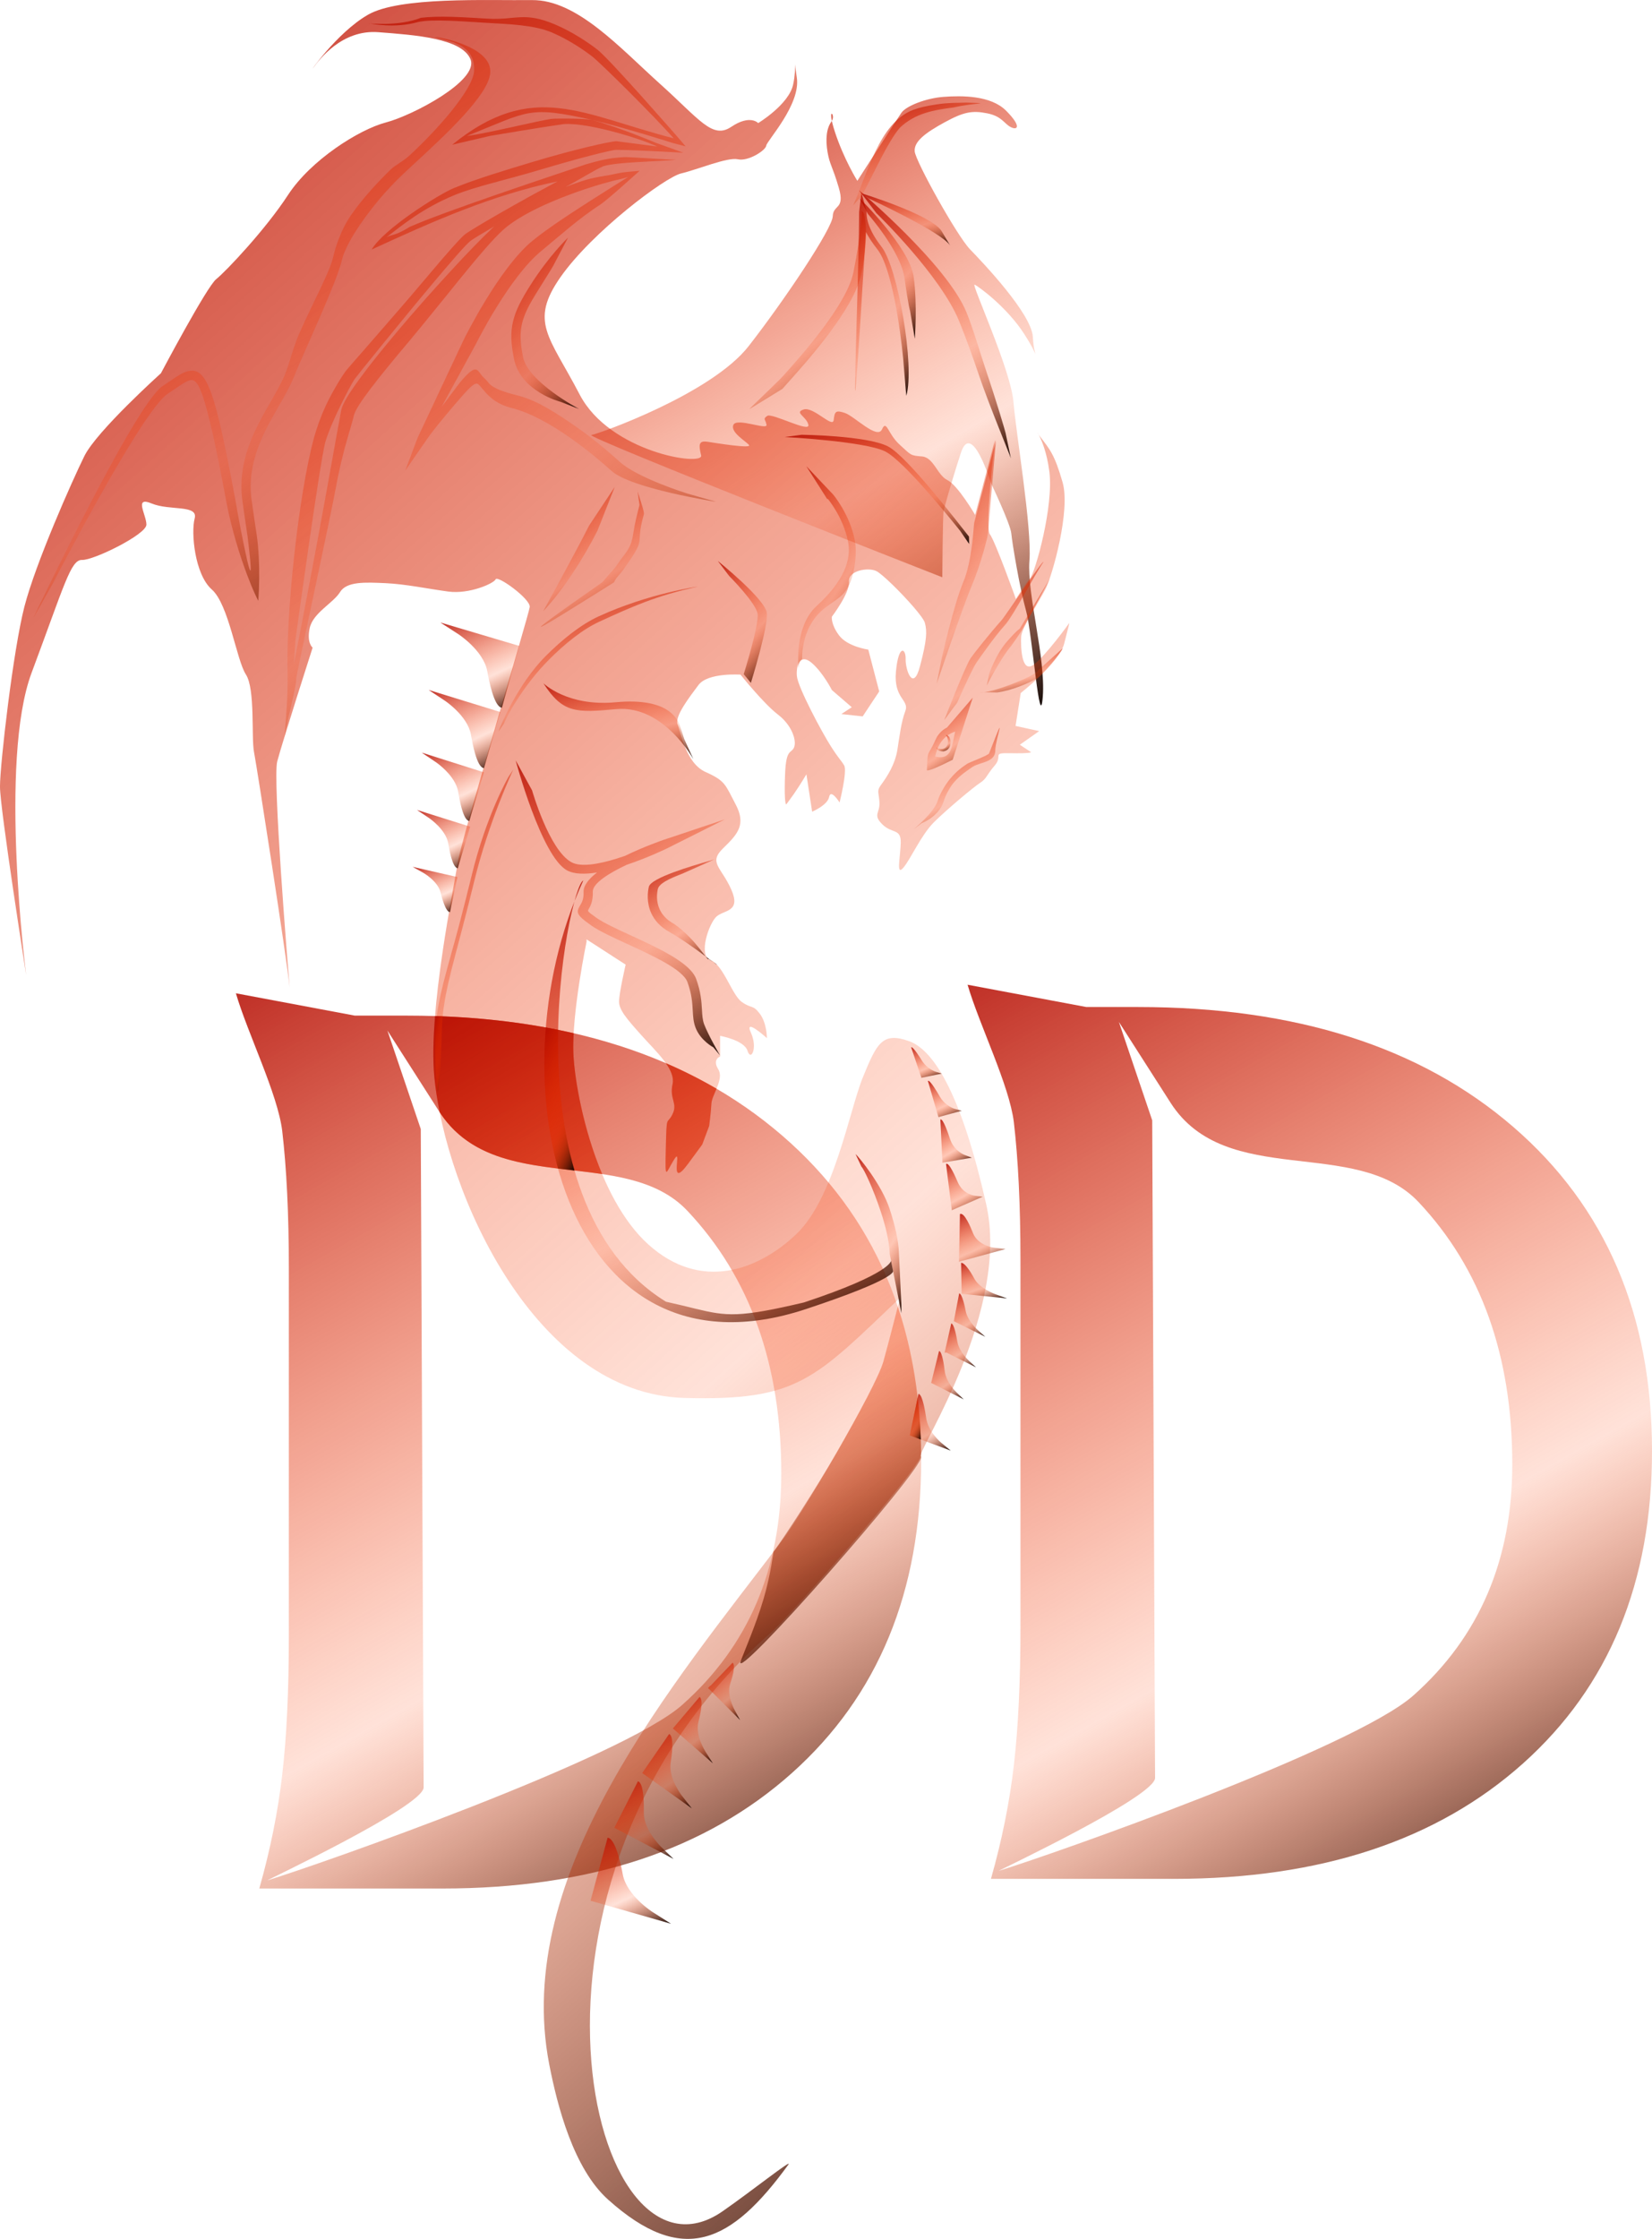 <svg width="296" height="401" viewBox="0 0 296 401" fill="none" xmlns="http://www.w3.org/2000/svg">
<g clip-path="url(#clip0_68_415)">
<path d="M51.754 292.943V227.205C51.754 217.43 51.347 209.22 50.566 202.543C49.75 195.902 44.341 185.024 42.268 177.906L63.573 181.904H72.845C101.135 181.904 123.55 189.056 140.158 203.396C156.765 217.735 165.051 237.116 165.051 261.505C165.051 285.074 157.341 303.741 141.922 317.535C126.505 331.33 105.618 338.246 79.299 338.246H63.677H46.459C48.428 331.332 49.787 324.554 50.568 317.877C51.349 311.235 51.756 302.923 51.756 292.943H51.754ZM75.905 320.133C75.919 323.53 47.272 336.987 47.903 336.794C57.212 333.938 111.524 314.885 122.26 305.34C134.069 294.841 139.987 281.055 139.987 263.92C139.987 244.437 134.383 228.767 123.177 216.881C111.97 204.995 88.643 214.633 78.686 199.067L69.415 184.575L75.392 202.218L75.905 320.131V320.133Z" fill="url(#paint0_linear_68_415)"/>
<path d="M182.843 291.273V225.614C182.843 215.85 182.435 207.652 181.657 200.983C180.843 194.349 175.438 183.484 173.369 176.374L194.648 180.366H203.907C232.163 180.366 254.549 187.51 271.137 201.833C287.724 216.157 296 235.513 296 259.872C296 283.414 288.3 302.057 272.901 315.835C257.503 329.613 236.642 336.519 210.353 336.519H194.751H177.553C179.521 329.613 180.878 322.843 181.659 316.176C182.439 309.543 182.845 301.241 182.845 291.273H182.843ZM206.964 318.43C206.978 321.822 178.365 335.264 178.995 335.071C188.295 332.219 242.54 313.188 253.261 303.655C265.056 293.169 270.966 279.399 270.966 262.286C270.966 242.826 265.368 227.177 254.176 215.304C242.984 203.432 219.685 213.059 209.74 197.513L200.481 183.039L206.45 200.662L206.962 318.43H206.964Z" fill="url(#paint1_linear_68_415)"/>
<path fill-rule="evenodd" clip-rule="evenodd" d="M168.838 103.397C168.838 103.397 168.917 92.243 169.071 91.547C169.225 90.851 170.229 87.098 172.162 81.129C174.093 75.161 177.571 86.555 177.571 86.555C177.571 86.555 181.048 93.84 181.202 95.546C181.356 97.251 182.671 105.156 183.831 109.341C184.989 113.525 186.303 131.738 186.845 124.765C187.384 117.789 183.985 106.395 184.449 100.429C184.914 94.462 182.052 77.724 181.588 71.987C181.125 66.251 173.939 50.674 174.632 50.985C175.328 51.294 180.427 55.015 183.518 59.82C186.61 64.625 185.295 64.548 185.064 60.361C184.833 56.177 176.101 47.031 173.783 44.63C171.464 42.228 164.047 28.897 163.893 27.117C163.739 25.335 165.826 23.785 169.223 21.924C172.622 20.064 174.17 19.753 176.874 20.296C179.58 20.839 179.888 22.157 181.123 22.776C182.358 23.396 183.056 22.621 180.273 19.83C177.49 17.039 172.239 17.116 169.069 17.35C165.901 17.582 162.347 18.978 161.497 20.217C160.647 21.456 153.615 32.386 153.615 32.386C153.615 32.386 151.222 28.588 149.597 23.628C147.975 18.669 149.906 20.528 148.979 21.769C148.052 23.008 147.898 25.024 148.283 27.272C148.67 29.52 149.133 29.674 150.293 33.627C151.451 37.579 149.287 36.572 149.21 38.741C149.133 40.909 140.79 53.459 134.144 61.991C127.495 70.522 107.38 77.671 105.954 77.917C104.531 78.163 168.838 103.397 168.838 103.397Z" fill="url(#paint2_linear_68_415)"/>
<path fill-rule="evenodd" clip-rule="evenodd" d="M149.066 110.433C149.066 110.433 152.281 106.222 152.11 104.202C151.94 102.182 155.497 101.588 156.98 102.262C157.491 102.493 158.641 103.486 159.944 104.754C162.414 107.154 165.438 110.537 165.716 111.556C166.14 113.112 166.059 114.697 164.836 119.345C163.611 123.994 162.219 119.966 162.27 118.041C162.321 116.117 161.012 115.314 160.536 120.232C160.059 125.153 162.978 125.322 162.217 127.344C161.457 129.366 161.205 131.722 160.783 134.332C160.361 136.942 158.923 139.131 157.992 140.396C157.061 141.66 157.4 141.576 157.572 143.596C157.743 145.616 156.305 145.87 158.084 147.636C159.864 149.402 161.473 148.306 161.39 151.001C161.307 153.694 160.548 156.894 161.818 155.462C163.087 154.03 165.035 149.567 167.318 147.29C169.604 145.016 174.432 140.97 175.616 140.211C176.803 139.452 176.715 138.864 178.241 137.095C179.764 135.325 177.561 134.822 181.036 134.904C184.51 134.985 184.764 134.733 184.764 134.733L182.729 133.388L186.202 130.945L181.963 130.021L182.89 124.128C182.89 124.128 189.78 118.725 190.676 115.281C191.575 111.839 191.605 111.574 191.605 111.574C191.605 111.574 187.374 117.474 185.173 119.075C182.971 120.676 182.882 115.625 182.967 114.026C183.05 112.427 186.18 107.793 187.364 105.435C188.549 103.077 191.842 91.468 190.396 86.406C188.952 81.345 188.062 80.442 186.429 78.29C186.293 78.111 186.186 77.962 186.104 77.844C185.766 77.356 185.839 77.358 186.104 77.844C186.557 78.67 187.563 80.897 188.023 84.472C188.818 90.654 185.498 102.489 184.567 103.584C183.636 104.678 182.028 107.29 182.028 107.29C182.028 107.29 178.289 96.854 177.356 95.677C176.423 94.501 178.273 78.786 178.273 78.786L174.728 92.228C174.728 92.228 171.635 86.925 169.769 86.001C167.903 85.078 167.308 81.919 165.189 81.752C163.069 81.585 163.282 81.542 161.16 79.608C159.041 77.673 158.869 75.063 158.023 76.916C157.177 78.77 153.104 74.563 151.408 73.975C149.713 73.387 149.544 73.723 149.376 75.24C149.208 76.756 145.78 72.793 144.001 73.342C142.222 73.891 144.502 74.569 144.843 76.084C145.184 77.6 138.314 73.902 137.468 74.492C136.622 75.082 137.172 75.082 137.342 76.091C137.513 77.102 132.002 74.748 131.409 76.097C130.817 77.445 133.699 79.042 134.209 79.716C134.72 80.389 128.444 79.384 126.836 79.134C125.227 78.884 125.122 79.534 125.631 81.555C126.142 83.575 109.293 81.087 103.857 70.653C98.423 60.217 94.776 57.694 100.448 49.606C106.119 41.518 119.163 31.739 122.043 31.064C124.923 30.388 130.347 28.108 132.211 28.529C134.077 28.948 137.21 26.924 137.294 26.084C137.377 25.241 143.524 18.703 142.768 13.882C142.579 12.686 142.492 11.939 142.456 11.547C142.409 11.06 142.441 11.12 142.456 11.547C142.476 12.161 142.458 13.538 142.115 15.133C141.342 18.73 135.849 22.044 135.849 22.044C135.849 22.044 134.407 20.445 131.02 22.721C127.631 24.997 125.343 21.376 118.217 14.983C111.092 8.591 103.37 -0.075 95.318 0.016C87.266 0.108 71.583 -0.635 65.908 2.653C60.23 5.942 55.133 13.5 56.168 12.092C57.204 10.686 61.247 5.267 67.774 5.765C74.303 6.264 82.779 6.848 84.306 10.633C85.836 14.421 73.976 20.664 69.145 21.932C64.316 23.199 55.673 28.68 51.61 34.915C47.548 41.15 40.432 48.65 38.739 49.999C37.045 51.347 28.837 66.849 28.837 66.849C28.837 66.849 17.316 77.218 15.117 81.683C12.916 86.148 6.404 100.805 4.377 108.639C2.351 116.471 -0.006 136.936 -0.002 140.895C0.002 144.853 4.692 174.66 4.692 174.66C4.692 174.66 -0.259 136.348 5.659 120.509C11.58 104.672 12.677 100.209 14.711 100.29C16.746 100.374 26.236 95.731 26.234 93.964C26.232 92.196 23.94 88.829 27.163 90.174C30.386 91.519 35.554 90.335 34.879 92.861C34.203 95.388 34.889 102.882 37.944 105.573C40.998 108.265 42.363 118.2 44.061 120.81C45.759 123.418 45.004 132.094 45.515 134.704C46.018 137.278 51.41 171.863 51.896 176.853C51.902 176.928 51.908 176.995 51.914 177.056C51.953 177.524 51.943 177.416 51.896 176.853C51.523 172.408 48.848 139.523 49.673 136.383C50.602 132.845 56.012 115.997 56.012 115.997C56.012 115.997 54.91 115.155 55.501 112.459C56.091 109.766 59.736 107.992 60.92 106.055C62.105 104.117 65.411 104.284 69.058 104.448C72.703 104.613 76.605 105.453 80.335 105.954C84.065 106.456 88.471 104.513 88.809 103.757C89.148 102.998 95.085 107.288 94.916 108.72C94.748 110.153 82.576 150.588 81.988 154.63C81.398 158.672 76.66 181.092 77.83 192.997C79.85 213.563 95.839 249.682 122.688 250.384C142.969 250.915 145.851 247.109 161.27 232.443C161.27 232.443 159.635 238.951 158.286 243.837C157.607 246.295 153.895 253.24 149.96 260.079C146.074 266.837 141.971 273.491 140.362 275.615C120.434 301.914 91.732 335.539 98.421 369.8C99.868 377.209 102.762 388.412 108.956 393.964C122.343 405.964 131.014 401.785 141.253 387.702C142.131 386.496 134.817 392.338 129.481 396.049C105.62 412.64 87.349 336.81 138.109 292.449C141.581 289.414 164.789 262.943 164.872 260.923C164.955 258.901 180.961 234.547 176.703 215.683C172.446 196.819 167.606 188.147 162.856 186.467C158.106 184.786 157.11 186.849 154.637 192.875C152.165 198.9 149.488 214.609 142.624 221.1C135.762 227.592 125.507 231.31 116.171 222.895C106.837 214.481 103.088 196.121 102.744 188.877C102.397 181.633 105.098 168.661 105.098 168.661V168.248L112.102 172.772C112.102 172.772 110.92 177.87 110.922 179.387C110.924 180.903 112.291 182.469 114.921 185.415C117.552 188.361 121.09 191.497 120.497 194.193C119.907 196.89 121.491 197.58 120.475 199.602C119.461 201.626 119.447 199.285 119.294 205.585C119.142 211.883 119.262 210.062 120.822 207.605C122.382 205.145 119.585 213.472 123.28 208.445L125.822 204.989L127.063 201.661C127.063 201.661 127.379 199.26 127.462 197.659C127.546 196.058 129.795 193.277 128.692 191.51C127.588 189.742 129.028 189.235 129.028 189.235L129.024 185.529C129.024 185.529 133.349 186.282 133.945 188.22C134.541 190.157 135.811 187.712 134.535 184.935C133.259 182.158 137.417 185.944 137.417 185.944C137.417 185.944 137.415 183.248 136.141 181.564C134.868 179.88 134.699 180.724 132.916 179.461C131.134 178.199 129.604 172.808 127.312 171.968C125.022 171.128 127.053 165.314 128.408 164.134C129.762 162.954 132.815 163.371 131.03 159.331C129.247 155.291 126.87 154.534 129.582 151.92C132.294 149.306 133.687 147.616 131.803 144.056C129.921 140.496 129.994 139.873 126.432 138.276C122.87 136.68 122.016 131.205 121.422 129.773C120.828 128.341 123.454 124.97 125.146 122.694C126.84 120.42 132.689 120.835 132.689 120.835C132.689 120.835 136.766 125.969 139.395 127.989C142.026 130.007 142.77 132.806 142.263 133.903C141.756 134.999 140.873 134.057 140.677 138.433C140.506 142.245 140.667 144.369 140.916 144.027C141.66 143.01 142.46 142.062 144.492 138.683L145.516 145.378C145.516 145.378 148.273 144.239 148.567 142.723C148.861 141.206 150.433 143.732 150.433 143.732C150.433 143.732 151.849 138.108 151.254 137.097C150.66 136.086 150.469 136.149 148.897 133.707C147.325 131.266 142.952 123.101 142.78 121.079C142.61 119.057 143.425 116.98 145.461 118.745C147.498 120.513 149.056 123.599 149.056 123.599L152.619 126.669L150.755 127.894L154.571 128.311L157.534 123.843L155.577 116.349C155.577 116.349 151.889 115.846 150.36 113.826C148.833 111.806 149.05 110.437 149.05 110.437L149.066 110.433Z" fill="url(#paint3_linear_68_415)"/>
<path d="M95.336 141.558C95.344 141.588 98.383 152.242 102.389 154.433C104.074 155.354 107.299 154.772 110.443 153.8C110.962 153.639 111.479 153.468 111.986 153.291C115.455 151.603 118.836 150.447 118.856 150.441L129.88 146.757L119.485 151.969C119.467 151.977 116.138 153.611 112.238 154.911C109.116 156.396 106.165 158.206 106.216 159.724C106.275 161.467 105.774 162.324 105.431 162.909C105.279 163.168 105.234 163.249 106.948 164.441C108.238 165.338 110.546 166.4 113.051 167.552C117.99 169.822 123.674 172.436 124.73 175.325C125.596 177.697 125.694 179.422 125.775 180.876C125.828 181.843 125.876 182.679 126.164 183.45C126.862 185.321 128.996 189.017 129.006 189.024L127.815 187.587C127.803 187.577 125.483 186.355 124.615 184.029C124.237 183.02 124.183 182.068 124.122 180.97C124.047 179.631 123.957 178.047 123.173 175.898C122.351 173.65 117.007 171.195 112.362 169.059C109.784 167.873 107.411 166.783 106.007 165.804C103.028 163.731 103.257 163.341 104.003 162.069C104.249 161.65 104.606 161.042 104.563 159.773C104.522 158.607 105.504 157.405 106.968 156.268C104.833 156.611 102.888 156.595 101.594 155.887C96.975 153.361 92.407 136.224 92.397 136.191L95.332 141.556L95.336 141.558Z" fill="url(#paint4_linear_68_415)"/>
<path d="M122.327 156.455C121.493 156.813 118.183 157.907 117.877 159.207C117.702 159.941 117.526 161.424 118.201 162.883C118.631 163.815 119.42 164.751 120.796 165.495C124.743 168.239 126.854 172.338 126.951 171.757L128.41 172.723C128.714 173.118 123.919 169.199 120.011 166.96C118.274 166.018 117.262 164.801 116.698 163.579C115.818 161.673 116.039 159.767 116.262 158.825C116.64 157.228 124.025 155.084 126.962 154.229L127.984 153.924L122.327 156.453V156.455Z" fill="url(#paint5_linear_68_415)"/>
<path d="M89.314 131.042C89.578 130.162 92.752 122.543 97.756 117.527C100.65 114.624 103.987 111.896 107.348 110.36C116.319 106.259 125.116 105.044 125.122 105.044C117.449 106.727 113.21 108.686 107.476 111.306C104.328 112.744 101.151 115.352 98.371 118.141C93.551 122.974 90.545 128.797 90.312 129.576L89.314 131.042Z" fill="url(#paint6_linear_68_415)"/>
<path d="M128.627 100.479C128.643 100.496 137.101 107.274 137.397 109.794C137.679 112.211 134.551 122.291 134.541 122.313L133.257 120.749C133.265 120.729 135.989 112.026 135.752 109.984C135.525 108.047 130.641 103.148 130.627 103.136L128.627 100.481V100.479Z" fill="url(#paint7_linear_68_415)"/>
<path d="M128.369 89.885C128.343 89.879 113.141 87.531 109.593 84.356C107.91 82.85 105.084 80.438 101.837 78.19C98.626 75.968 95.006 73.912 91.706 73.084C88.659 72.321 87.331 70.716 86.39 69.579C86.142 69.28 85.923 69.015 85.73 68.848C85.28 68.456 84.663 68.777 82.518 71.257C77.321 77.262 76.301 78.934 76.198 79.115L72.62 84.268L74.806 78.46L83.067 60.89C83.084 60.856 89.335 48.101 95.413 43.125C98.377 40.698 102.896 37.809 106.691 35.384C109.263 33.739 111.488 32.367 112.559 31.694C112.192 31.812 111.695 31.959 111.076 32.097C109.34 32.487 107.003 33.142 104.478 33.997C99.292 35.751 93.324 38.334 90.189 41.135C86.603 44.337 79.41 53.87 72.906 61.598C67.916 67.526 63.74 72.732 63.397 74.453C63.081 76.04 61.377 80.669 60.192 87.273C59.363 91.901 53.085 120.995 53.083 121.449C53.146 123.127 50.955 130.863 50.955 132.527L51.371 126.665C51.371 126.652 51.533 124.313 51.546 121.441C51.128 110.124 53.537 88.312 56.284 78.322C56.689 76.851 57.442 74.66 58.379 72.652C59.752 69.711 61.498 67.06 61.951 66.454C62.427 65.817 70.605 56.618 76.573 49.523C79.836 45.639 82.601 42.482 83.428 41.882C84.734 40.936 92.777 36.247 99.89 32.496C88.246 34.88 77.347 39.74 66.596 44.695C68.66 41.099 78.502 34.841 81.382 33.661C85.181 32.105 90.434 30.504 95.821 28.889C102.845 26.785 109.38 25.294 110.465 25.294L117.761 26.244C114.262 24.599 104.295 21.669 100.557 22.29C96.415 22.882 87.87 24.332 87.84 24.336L81.015 25.927C95.527 14.171 104.372 20.603 120.716 24.776C117.392 20.996 107.756 11.4 106.109 10.117C104.807 9.101 101.955 7.11 98.829 5.794C95.61 4.441 90.921 4.315 87.331 4.101C82.822 3.835 77.534 3.381 74.95 3.936C70.684 5.171 66.332 4.199 66.21 4.195L66.007 4.219C66.202 4.142 71.305 4.787 75.431 3.186C78.721 2.799 82.662 3.064 87.329 3.34C92.466 3.641 93.844 2.022 99.424 4.368C102.701 5.747 105.687 7.834 107.05 8.896C109.277 10.633 121.209 24.306 121.242 24.344L122.852 26.216L120.469 25.593C120.437 25.585 112.392 22.983 106.052 21.466C111.086 22.849 117.498 25.575 117.522 25.583L122.445 27.353L117.224 27.078C117.21 27.078 112.301 26.838 110.463 26.838C109.496 26.838 103.158 28.49 96.257 30.557C90.884 32.168 85.207 33.401 81.491 34.922C75.674 37.305 72.007 40.391 69.228 42.513C70.311 41.896 70.644 42.356 73.451 40.617C79.859 37.817 96.099 32.437 105.017 29.422C107.543 28.706 109.078 28.297 111.776 28.15C112.478 28.079 117.315 28.468 121.167 28.622C117.299 28.974 110.703 28.997 108.103 29.768C106.316 30.559 104.018 32.075 101.551 33.36L101.298 33.495C102.206 33.153 103.109 32.831 103.989 32.532C106.565 31.662 108.216 31.59 110.001 31.192C112.074 30.728 113.196 30.742 114.605 30.598C113.67 31.422 108.741 35.895 107.512 36.68C103.756 39.081 99.902 42.563 97 44.941C91.264 49.639 85.485 61.183 85.3 61.557L79.145 72.838C79.785 72.075 81.881 69.115 82.716 68.148C85.702 64.698 85.469 66.586 86.728 67.685C87.012 67.931 87.27 68.242 87.562 68.596C88.367 69.57 90.245 70.207 92.809 70.85C96.308 71.727 99.864 74.107 103.206 76.42C106.514 78.709 109.358 81.209 111.074 82.745C114.325 85.656 123.13 88.392 123.157 88.398L128.363 89.889L128.369 89.885ZM70.877 59.735C77.057 52.391 84.641 44.189 88.521 40.568C86.386 41.813 84.83 42.761 84.327 43.125C83.621 43.635 80.948 46.705 77.749 50.511C71.782 57.611 64.078 67.176 63.61 67.803C63.198 68.354 61.73 71.068 60.397 73.924C59.492 75.861 58.657 77.848 58.275 79.237C57.338 82.645 53.14 113.12 52.935 114.628L52.661 118.914C53.846 112.996 56.754 97.774 58.689 86.996C59.902 80.23 60.888 74.736 61.154 73.403C61.553 71.401 65.748 65.835 70.881 59.737L70.877 59.735ZM98.703 21.307C99.582 21.181 104.592 21.212 106.056 21.464C94.553 18.917 94.831 19.899 83.659 24.352C86.992 23.958 96.347 21.645 98.703 21.307Z" fill="url(#paint8_linear_68_415)"/>
<path d="M5.951 110.722C6 110.632 24.139 72.396 29.163 69.127L30.488 68.236C31.721 67.392 32.709 66.716 33.66 66.487C36.031 65.913 37.449 67.801 39.307 75.529C40.374 79.962 41.301 84.891 42.173 89.531C43.075 94.928 46.177 110.803 44.365 96.12C44.061 94.086 43.741 91.958 43.436 89.734C42.449 82.496 45.722 76.788 48.509 71.934C49.513 70.181 50.456 68.541 51.075 67.022C51.878 65.05 52.525 62.221 53.647 59.672C56.012 54.307 59.062 48.75 59.663 46.166C60.115 44.215 61.083 41.15 62.92 38.497C64.971 35.539 67.689 32.612 70.019 30.345C70.843 29.544 72.216 28.917 73.382 27.841C78.427 23.183 84.649 16.116 84.939 12.806C85.209 8.782 81.939 7.956 81.305 7.58L77.932 6.64C77.94 6.493 88.304 8.174 87.836 13.117C87.489 17.068 79.739 24.224 74.502 29.062C73.327 30.146 72.277 31.116 71.504 31.869C69.249 34.062 66.735 37.026 64.74 39.907C63.009 42.401 61.679 44.809 61.275 46.542C60.64 49.274 57.973 55.326 55.58 60.76C54.422 63.388 53.324 65.878 52.604 67.646C51.941 69.271 50.974 70.958 49.939 72.76C47.284 77.388 44.163 82.83 45.075 89.515C45.341 91.465 45.68 93.717 46.004 95.876C46.254 97.54 46.68 101.97 46.282 107.612C44.781 104.77 41.941 97.257 40.548 89.838C39.678 85.214 38.755 80.303 37.7 75.919C36.145 69.459 35.258 67.807 34.05 68.1C33.396 68.256 32.52 68.859 31.423 69.607C31.021 69.882 30.583 70.181 30.064 70.518C25.415 73.543 9.418 104.601 9.371 104.688L5.949 110.722H5.951ZM45.879 106.603C45.795 106.694 45.688 106.737 45.807 106.672L45.879 106.603Z" fill="url(#paint9_linear_68_415)"/>
<path d="M114.214 87.731C114.161 88.099 115.52 91.573 115.37 92.1C113.668 98.107 116.098 95.849 111.867 101.769C111.175 102.821 110.37 103.415 110.017 104.302C96.653 112.671 89.708 117.008 107.942 104.267C109.703 102.152 109.954 102.115 110.696 100.984C111.895 99.161 113.011 98.386 113.394 95.961C113.818 93.306 114.047 92.603 114.579 90.469L114.214 87.731Z" fill="url(#paint10_linear_68_415)"/>
<path d="M153.295 206.702C153.841 207.159 157.954 212.137 159.39 216.493C160.299 219.243 161.019 222.195 161.071 224.581L161.507 233.705V235.194L159.418 224.613C159.37 222.429 158.682 219.642 157.816 217.013C156.465 212.914 154.767 209.318 154.356 208.974L153.295 206.702Z" fill="url(#paint11_linear_68_415)"/>
<path d="M134.271 73.287C134.375 73.082 139.492 68.254 140.251 67.408C143.423 63.872 151.719 54.631 152.914 48.772C154.388 41.548 154.378 37.726 154.376 37.72L154.79 38.204C154.792 38.212 155.879 41.465 154.329 49.061C153.056 55.304 144.569 64.759 141.324 68.374C140.642 69.133 140.208 69.617 140.192 69.648L134.271 73.287Z" fill="url(#paint12_linear_68_415)"/>
<path d="M162.39 70.895C162.349 70.732 161.927 65.254 161.822 64.163C161.317 58.982 159.785 47.934 157.226 44.685C156.295 43.503 155.627 42.456 155.147 41.56C151.774 97.137 153.765 57.513 153.938 37.97L154.345 34.522L155.293 37.929V37.944C155.295 37.95 154.871 40.285 157.934 44.176C160.887 47.928 163.941 65.569 162.388 70.897L162.39 70.895Z" fill="url(#paint13_linear_68_415)"/>
<path d="M153.917 34.084C153.95 34.117 169.683 47.368 173.174 55.951C174.417 59.011 175.691 63.464 176.754 66.605C178.665 72.258 180.089 77.142 180.186 77.592L181.125 82.091C181.032 81.658 177.261 72.691 175.363 67.074C174.298 63.923 173.083 60.534 171.868 57.548C168.499 49.26 157.069 38.218 157.037 38.188L153.917 34.084Z" fill="url(#paint14_linear_68_415)"/>
<path d="M154.453 34.654C154.482 34.664 166.805 38.44 168.694 41.361L170.215 43.938C168.669 41.546 155.686 35.563 155.66 35.553L154.455 34.652L154.453 34.654Z" fill="url(#paint15_linear_68_415)"/>
<path d="M154.045 35.551C154.062 35.572 162.98 44.29 163.71 49.604C164.39 54.553 163.913 60.672 163.913 60.672L163.059 55.642C163.059 55.642 162.785 55.001 162.073 49.832C161.412 45.029 155.546 38.369 155.53 38.35L154.045 35.551Z" fill="url(#paint16_linear_68_415)"/>
<path d="M152.885 36.76C155.321 31.346 157.53 21.983 163.591 19.692C164.739 19.259 166 18.976 167.832 18.699C169.937 18.382 171.16 18.441 173.138 18.374C178.355 18.547 174.363 18.41 170.901 19.244C167.25 19.716 164.017 20.259 161.234 22.872C159.047 25.453 156.721 30.765 154.467 34.977L152.885 36.761V36.76Z" fill="url(#paint17_linear_68_415)"/>
<path d="M100.438 71.965C100.415 71.967 93.29 70.144 92.103 64.3C91.556 61.604 91.456 59.621 91.911 57.639C92.359 55.678 93.341 53.768 94.959 51.199C98.342 45.826 101.778 42.557 101.778 42.557L99.188 47.488C99.188 47.488 99.249 47.488 96.359 52.082C94.84 54.492 93.923 56.26 93.523 58.01C93.128 59.739 93.223 61.515 93.722 63.968C94.626 68.423 103.736 73.251 103.756 73.251L100.436 71.963L100.438 71.965Z" fill="url(#paint18_linear_68_415)"/>
<path d="M169.187 128.976C169.195 128.959 172.945 119.296 173.933 117.862C174.614 116.876 177.535 113.24 179.411 111.143C180.216 110.246 186.721 100.404 186.965 100.646C185.516 102.705 181.602 110.23 180.085 111.924C178.225 114.001 175.628 117.706 175.008 118.605C174.14 119.862 171.509 125.841 171.503 125.859L169.187 128.976Z" fill="url(#paint19_linear_68_415)"/>
<path d="M97.32 109.489C97.322 109.481 103.005 99.19 105.553 94.134L110.139 87.226L107.054 95.044C104.64 99.835 100.924 105.689 97.32 109.489Z" fill="url(#paint20_linear_68_415)"/>
<path d="M168.645 118.318C168.651 118.29 170.807 108.507 172.612 104.218C174.196 100.457 174.436 94.301 174.555 93.636L178.448 78.847L177.119 94.466C177.119 94.781 176.983 95.799 176.927 96.1C176.925 96.112 175.937 100.575 174.134 104.861C172.408 108.962 167.84 122.45 167.834 122.476L168.643 118.316L168.645 118.318Z" fill="url(#paint21_linear_68_415)"/>
<path d="M177.208 120.79C177.21 120.779 178.346 117.321 180.368 114.984C182.192 112.876 182.717 112.61 182.717 112.608L188.415 103.138C188.338 103.102 183.76 111.894 182.786 113.365C182.32 114.07 181.776 114.87 181.18 115.69C179.296 117.868 176.811 122.771 176.809 122.781L177.208 120.792V120.79Z" fill="url(#paint22_linear_68_415)"/>
<path d="M163.698 148.535C163.704 148.533 167.379 145.51 168.01 143.445C168.353 142.325 169.288 140.63 170.209 139.527C171.511 137.971 172.487 137.367 173.306 136.793C173.631 136.566 177.221 135.241 177.221 134.936C180.689 126.099 178.334 132.399 178.334 134.389C178.334 135.902 177.097 136.301 175.76 136.732C175.209 136.909 174.631 137.099 174.253 137.363C173.523 137.876 172.083 138.75 170.87 140.201C170.067 141.159 169.381 142.573 169.112 143.452C168.241 146.302 165.156 147.435 165.148 147.437L163.698 148.537V148.535Z" fill="url(#paint23_linear_68_415)"/>
<path d="M143.068 119.683C143.068 119.677 142.257 112.278 146.289 108.572C148.167 106.845 149.808 104.981 150.865 103.008C151.891 101.092 152.362 99.07 151.944 96.97C151.076 92.615 148.352 89.388 148.346 89.378L148.206 89.376L144.482 83.509L149.303 88.599C149.311 88.609 152.226 92.066 153.155 96.728C153.636 99.137 153.11 102.98 151.952 105.14C150.826 107.241 149.094 107.666 147.119 109.481C143.444 112.862 143.725 118.033 143.725 118.037C143.579 118.194 143.379 118.316 143.16 118.965L143.068 119.683Z" fill="url(#paint24_linear_68_415)"/>
<path d="M89.929 126.752L85.797 114.943C87.197 116.274 87.978 117.746 88.402 120.015L88.428 120.153C88.625 121.225 89.428 125.599 90.002 125.635L89.931 126.752C88.491 126.659 87.562 121.595 87.335 120.354L87.308 120.214C86.617 116.501 82.144 113.598 82.132 113.59L78.903 111.495L93.042 115.688L89.931 126.752H89.929Z" fill="url(#paint25_linear_68_415)"/>
<path d="M86.714 137.579L83.059 126.783C84.323 128.005 85.02 129.358 85.385 131.427L85.408 131.555C85.578 132.534 86.268 136.525 86.789 136.563L86.714 137.579C85.404 137.481 84.603 132.859 84.408 131.726L84.386 131.6C83.791 128.211 79.741 125.525 79.731 125.517L76.808 123.577L89.651 127.529L86.714 137.581V137.579Z" fill="url(#paint26_linear_68_415)"/>
<path d="M84.088 147.052L80.984 137.634C82.075 138.708 82.672 139.888 82.974 141.69L82.992 141.802C83.132 142.654 83.706 146.133 84.159 146.169L84.085 147.052C82.946 146.959 82.282 142.931 82.12 141.944L82.102 141.832C81.609 138.879 78.106 136.513 78.096 136.509L75.567 134.8L86.714 138.329L84.085 147.052H84.088Z" fill="url(#paint27_linear_68_415)"/>
<path d="M82.023 155.517L79.353 147.477C80.288 148.393 80.8 149.4 81.059 150.94L81.076 151.033C81.197 151.762 81.694 154.732 82.082 154.762L82.021 155.517C81.047 155.44 80.473 152 80.331 151.157L80.315 151.064C79.887 148.543 76.889 146.529 76.881 146.523L74.717 145.069L84.246 148.061L82.019 155.519L82.023 155.517Z" fill="url(#paint28_linear_68_415)"/>
<path d="M80.625 163.363L77.905 156.933C78.733 157.622 79.219 158.416 79.536 159.665L79.554 159.742C79.702 160.332 80.305 162.739 80.625 162.739V163.363C79.82 163.363 79.122 160.576 78.952 159.893L78.933 159.817C78.416 157.773 75.822 156.316 75.814 156.312L73.942 155.261L81.966 157.089L80.627 163.365L80.625 163.363Z" fill="url(#paint29_linear_68_415)"/>
<path d="M104.514 157.71C101.944 158.528 90.134 215.138 119.319 233.143C121.459 233.615 123.148 234.044 124.605 234.398C130.237 235.765 132.432 236.014 144.046 233.279C159.712 228.088 159.649 225.808 159.649 225.801L160.012 227.634C160.012 227.642 160.954 228.981 144.433 234.455C100.912 248.876 87.89 193.851 104.512 157.71H104.514Z" fill="url(#paint30_linear_68_415)"/>
<path d="M91.975 137.833C91.961 137.855 87.546 147.154 84.923 158.033C84.26 160.782 83.574 163.434 82.915 165.979C80.95 173.567 79.305 178.838 79.171 184.371C79.059 189.072 79.019 190.867 78.467 195.694C78.467 195.694 77.816 192.748 78.001 184.998C78.136 179.318 80.477 172.589 82.461 164.93C83.118 162.387 83.805 159.74 84.465 157.002C87.13 145.948 91.109 139.149 91.124 139.125L91.975 137.833Z" fill="url(#paint31_linear_68_415)"/>
<path d="M124.229 135.969C124.225 135.955 118.893 126.223 110.405 127.013C103.17 127.688 100.801 127.725 97.369 122.378C97.373 122.385 101.634 126.589 110.293 125.784C119.814 124.897 121.134 128.852 121.546 129.267C121.99 130.387 122.152 131.061 122.588 132.346L124.229 135.969Z" fill="url(#paint32_linear_68_415)"/>
<path d="M110.494 326.562C118.236 330.325 113.891 328.639 113.11 327.833C111.305 327.328 110.526 327.483 110.076 327.363L114.301 319.049C115.433 319.35 115.372 323.53 115.358 324.554L115.356 324.668C115.319 327.733 118.422 330.754 118.431 330.762L120.67 332.945L110.074 327.363L110.492 326.562H110.494Z" fill="url(#paint33_linear_68_415)"/>
<path d="M115.544 316.891C121.457 320.823 118.708 319.47 117.99 318.516C116.994 317.853 115.461 317.729 115.07 317.564L119.895 310.572C120.881 310.983 120.319 314.748 120.181 315.672L120.165 315.776C119.759 318.54 122.193 321.647 122.201 321.655L123.958 323.899L115.07 317.562L115.544 316.888V316.891Z" fill="url(#paint34_linear_68_415)"/>
<path d="M121.037 309.038C125.743 312.883 124.037 312.22 122.824 310.499C122.321 310.129 120.893 309.754 120.568 309.579L125.341 303.938C126.158 304.38 125.353 307.592 125.154 308.379L125.132 308.467C124.546 310.824 126.392 313.723 126.396 313.731L127.726 315.825L120.568 309.579L121.037 309.038Z" fill="url(#paint35_linear_68_415)"/>
<path d="M127.296 301.898L129.357 303.83C128.343 303.32 128.929 303.995 128.326 302.864C127.716 302.278 127.132 302.573 126.864 302.404L131.259 297.803C131.931 298.226 131.057 300.917 130.842 301.576L130.817 301.652C130.18 303.627 131.584 306.204 131.588 306.213L132.6 308.074L126.864 302.333L127.294 301.898H127.296Z" fill="url(#paint36_linear_68_415)"/>
<path d="M106.117 339.347C113.761 341.267 112.954 342.25 109.729 340.706C107.362 340.714 106.393 340.47 105.811 340.437L108.867 329.153C110.332 329.233 111.328 334.373 111.571 335.634L111.597 335.777C112.338 339.546 116.915 342.453 116.928 342.461L120.232 344.561L105.811 340.437L106.119 339.347H106.117Z" fill="url(#paint37_linear_68_415)"/>
<path d="M170.444 215.96L173.113 214.613C172.588 215.187 171.799 215.602 170.541 216.765L169.509 208.486C170.01 208.022 171.274 210.955 171.584 211.675L171.618 211.757C172.549 213.905 174.598 214.155 174.602 214.155L176.081 214.338L170.541 216.767L170.446 215.962L170.444 215.96Z" fill="url(#paint38_linear_68_415)"/>
<path d="M168.868 207.493C173.229 206.48 171.523 206.649 168.868 208.278L168.491 200.523C168.978 200.222 169.947 203.168 170.184 203.89L170.211 203.971C170.923 206.13 172.783 206.836 172.787 206.84L174.129 207.352L168.904 208.241L168.868 207.493Z" fill="url(#paint39_linear_68_415)"/>
<path d="M167.968 199.455L169.959 198.772C169.469 199.177 169.166 199.238 168.148 200.084L166.258 193.607C166.605 193.316 168.002 195.729 168.343 196.321L168.381 196.388C169.408 198.155 171.099 198.613 171.103 198.615L172.324 198.947L168.146 200.086L167.966 199.457L167.968 199.455Z" fill="url(#paint40_linear_68_415)"/>
<path d="M164.919 192.516L166.657 192.038C166.578 192.439 165.998 192.366 165.096 193.047L163.262 187.591C163.56 187.368 164.854 189.428 165.171 189.935L165.207 189.992C166.158 191.503 167.659 191.959 167.663 191.959L168.748 192.289L165.096 193.047L164.921 192.518L164.919 192.516Z" fill="url(#paint41_linear_68_415)"/>
<path d="M171.896 225.148C177.935 223.246 174.722 225.028 174.59 224.707C174.33 224.06 172.146 225.836 171.829 226.017L171.998 217.459C172.793 217.005 174.02 220.059 174.32 220.807L174.353 220.893C175.257 223.128 178.103 223.468 178.111 223.47L180.166 223.716L171.876 225.974L171.894 225.146L171.896 225.148Z" fill="url(#paint42_linear_68_415)"/>
<path d="M166.982 247.135C171.659 249.285 168.558 248.406 168.41 248.225C167.566 247.839 167.077 247.737 166.84 247.688L168.256 241.97C168.852 242.092 169.183 244.828 169.262 245.499L169.272 245.575C169.517 247.582 171.343 249.35 171.347 249.356L172.665 250.634L166.842 247.688L166.984 247.137L166.982 247.135Z" fill="url(#paint43_linear_68_415)"/>
<path d="M169.483 241.657C173.738 243.599 171.063 242.572 170.83 242.273C170.083 242.096 169.473 242.324 169.25 242.275L170.446 237.035C171.002 237.155 171.42 239.62 171.521 240.224L171.533 240.292C171.844 242.1 173.604 243.721 173.608 243.725L174.878 244.897L169.371 242.151L169.481 241.657H169.483Z" fill="url(#paint44_linear_68_415)"/>
<path d="M171.002 236.154C175.478 238.186 172.511 237.179 172.407 237.049C171.874 236.803 171.127 236.687 170.902 236.636L171.866 231.648C172.432 231.774 172.91 234.195 173.028 234.789L173.042 234.856C173.397 236.632 175.212 238.247 175.219 238.251L176.531 239.419L170.902 236.638L171.002 236.156V236.154Z" fill="url(#paint45_linear_68_415)"/>
<path d="M172.302 231.19C178.121 231.619 175.35 231.699 174.277 231.337C173.722 231.642 172.614 231.697 172.306 231.727L172.207 226.188C172.981 226.113 174.271 228.452 174.588 229.026L174.622 229.091C175.574 230.808 178.397 231.823 178.405 231.825L180.443 232.559L172.304 231.729L172.302 231.192V231.19Z" fill="url(#paint46_linear_68_415)"/>
<path d="M163.169 256.379C168.901 258.246 165.298 257.449 164.966 256.963C164.041 256.775 163.309 257.119 163.012 257.099L164.568 249.653C165.313 249.706 165.82 253.095 165.943 253.927L165.958 254.021C166.333 256.507 168.663 258.425 168.669 258.431L170.351 259.817L163.014 257.097L163.171 256.377L163.169 256.379Z" fill="url(#paint47_linear_68_415)"/>
<path d="M169.475 131.614C170.087 131.799 170.166 132.094 170.302 132.613C170.353 133.524 170.176 134.336 169.024 134.578C167.765 134.539 167.722 133.884 167.722 133.88C169.742 134.869 170.369 132.82 169.475 131.614Z" fill="url(#paint48_linear_68_415)"/>
<path d="M172.036 95.076L171.752 94.724C170.097 92.672 161.905 82.517 158.601 80.857C154.987 79.04 140.626 78.271 140.594 78.271L143.644 77.87C143.677 77.87 155.238 78.011 159.061 79.931C162.562 81.691 171.939 94.02 173.62 96.106L173.641 97.42L172.036 95.074V95.076Z" fill="url(#paint49_linear_68_415)"/>
<path d="M175.63 123.963C177.34 124.36 185.971 120.887 185.971 120.102L190.394 116.133C190.394 116.621 186.624 120.963 186.011 121.357C184.393 122.401 181.08 123.717 178.632 124.026L175.628 123.965L175.63 123.963Z" fill="url(#paint50_linear_68_415)"/>
<path d="M167.71 132.318C168.179 131.266 169.193 130.514 169.667 130.324L174.29 124.964L170.704 136.071L170.391 136.228C168.282 137.29 166.051 138.276 166.071 137.904C166.292 133.779 166.077 135.982 167.71 132.318ZM167.552 135.487L167.68 135.526C170.694 136.181 170.556 133.341 171.146 131.028C168.913 131.811 168 133.555 167.552 135.487Z" fill="url(#paint51_linear_68_415)"/>
<path d="M77.95 181.983C86.84 182.264 95.119 183.289 102.792 185.059C102.715 186.426 102.693 187.724 102.75 188.877C102.965 193.393 104.504 202.234 107.896 210.288C97.213 208.671 85.24 209.132 78.777 199.201C78.341 197.024 78.025 194.943 77.834 193.001C77.528 189.878 77.627 186.031 77.952 181.983H77.95ZM119.307 190.419C122.467 191.78 125.493 193.308 128.387 194.996C127.978 195.989 127.507 196.941 127.469 197.657C127.386 199.258 127.069 201.659 127.069 201.659L125.828 204.987L123.286 208.443C119.591 213.47 122.388 205.143 120.828 207.603C119.268 210.062 119.147 211.881 119.301 205.583C119.453 199.285 119.467 201.624 120.481 199.6C121.495 197.578 119.913 196.886 120.504 194.191C120.765 193.001 120.222 191.725 119.309 190.421L119.307 190.419ZM160.869 234.038C163.548 242.031 164.941 250.927 165.045 260.476C164.941 260.736 165.039 260.85 165.049 260.962C165.252 263.358 131.081 302.083 132.716 297.536C133.322 295.852 135.466 290.962 136.821 286.352C138.113 281.95 138.561 277.985 138.606 277.926C140.21 275.806 146.076 266.837 149.962 260.079C153.897 253.24 157.609 246.295 158.289 243.837C159.226 240.446 160.301 236.27 160.871 234.036L160.869 234.038Z" fill="url(#paint52_linear_68_415)"/>
<path d="M97.805 184.027C98.543 184.162 99.275 184.304 100.001 184.453C99.845 192.531 100.555 201.433 102.932 209.647C101.951 209.533 100.969 209.419 99.987 209.299C97.827 201.541 97.103 192.811 97.805 184.029V184.027Z" fill="url(#paint53_linear_68_415)"/>
<path d="M78.25 181.991L79.313 182.03C79.236 182.809 79.187 183.586 79.169 184.369C79.057 189.07 79.017 190.865 78.465 195.692C78.465 195.692 77.814 192.746 77.999 184.996C78.021 184.025 78.11 183.022 78.248 181.991H78.25Z" fill="url(#paint54_linear_68_415)"/>
<path d="M164.428 250.317C164.678 252.487 164.852 254.7 164.952 256.961C164.033 256.779 163.307 257.119 163.01 257.099L164.426 250.317H164.428ZM164.954 256.977L164.986 257.829L163.013 257.097L163.169 256.377C163.911 256.619 164.497 256.816 164.954 256.975V256.977Z" fill="url(#paint55_linear_68_415)"/>
</g>
<defs>
<linearGradient id="paint0_linear_68_415" x1="246.286" y1="498.388" x2="46.561" y2="143.526" gradientUnits="userSpaceOnUse">
<stop offset="0.431"/>
<stop offset="0.621" stop-color="#FF3D00" stop-opacity="0.15"/>
<stop offset="1" stop-color="#A40000"/>
</linearGradient>
<linearGradient id="paint1_linear_68_415" x1="377.134" y1="496.466" x2="177.65" y2="142.039" gradientUnits="userSpaceOnUse">
<stop offset="0.431"/>
<stop offset="0.621" stop-color="#FF3D00" stop-opacity="0.15"/>
<stop offset="1" stop-color="#A40000"/>
</linearGradient>
<linearGradient id="paint2_linear_68_415" x1="240.475" y1="235.296" x2="102.418" y2="-2.462" gradientUnits="userSpaceOnUse">
<stop offset="0.431"/>
<stop offset="0.621" stop-color="#FF3D00" stop-opacity="0.15"/>
<stop offset="1" stop-color="#A40000"/>
</linearGradient>
<linearGradient id="paint3_linear_68_415" x1="318.375" y1="801.5" x2="-262.832" y2="157.131" gradientUnits="userSpaceOnUse">
<stop offset="0.431"/>
<stop offset="0.621" stop-color="#FF3D00" stop-opacity="0.15"/>
<stop offset="1" stop-color="#A40000"/>
</linearGradient>
<linearGradient id="paint4_linear_68_415" x1="154.679" y1="241.791" x2="86.359" y2="129.327" gradientUnits="userSpaceOnUse">
<stop offset="0.431"/>
<stop offset="0.621" stop-color="#FF3D00" stop-opacity="0.15"/>
<stop offset="1" stop-color="#A40000"/>
</linearGradient>
<linearGradient id="paint5_linear_68_415" x1="136.602" y1="191.554" x2="111.432" y2="153.21" gradientUnits="userSpaceOnUse">
<stop offset="0.431"/>
<stop offset="0.621" stop-color="#FF3D00" stop-opacity="0.15"/>
<stop offset="1" stop-color="#A40000"/>
</linearGradient>
<linearGradient id="paint6_linear_68_415" x1="148.813" y1="157.008" x2="127.218" y2="88" gradientUnits="userSpaceOnUse">
<stop offset="0.431"/>
<stop offset="0.621" stop-color="#FF3D00" stop-opacity="0.15"/>
<stop offset="1" stop-color="#A40000"/>
</linearGradient>
<linearGradient id="paint7_linear_68_415" x1="143.23" y1="144.12" x2="111.489" y2="114.477" gradientUnits="userSpaceOnUse">
<stop offset="0.431"/>
<stop offset="0.621" stop-color="#FF3D00" stop-opacity="0.15"/>
<stop offset="1" stop-color="#A40000"/>
</linearGradient>
<linearGradient id="paint8_linear_68_415" x1="179.587" y1="261.903" x2="0.491" y2="13.562" gradientUnits="userSpaceOnUse">
<stop offset="0.431"/>
<stop offset="0.621" stop-color="#FF3D00" stop-opacity="0.15"/>
<stop offset="1" stop-color="#A40000"/>
</linearGradient>
<linearGradient id="paint9_linear_68_415" x1="142.039" y1="214.684" x2="14.226" y2="-18.654" gradientUnits="userSpaceOnUse">
<stop offset="0.431"/>
<stop offset="0.621" stop-color="#FF3D00" stop-opacity="0.15"/>
<stop offset="1" stop-color="#A40000"/>
</linearGradient>
<linearGradient id="paint10_linear_68_415" x1="127.612" y1="136.802" x2="96.766" y2="82.91" gradientUnits="userSpaceOnUse">
<stop offset="0.431"/>
<stop offset="0.621" stop-color="#FF3D00" stop-opacity="0.15"/>
<stop offset="1" stop-color="#A40000"/>
</linearGradient>
<linearGradient id="paint11_linear_68_415" x1="166.941" y1="263.651" x2="128.571" y2="237.99" gradientUnits="userSpaceOnUse">
<stop offset="0.431"/>
<stop offset="0.621" stop-color="#FF3D00" stop-opacity="0.15"/>
<stop offset="1" stop-color="#A40000"/>
</linearGradient>
<linearGradient id="paint12_linear_68_415" x1="168.984" y1="108.811" x2="119.545" y2="41.435" gradientUnits="userSpaceOnUse">
<stop offset="0.431"/>
<stop offset="0.621" stop-color="#FF3D00" stop-opacity="0.15"/>
<stop offset="1" stop-color="#A40000"/>
</linearGradient>
<linearGradient id="paint13_linear_68_415" x1="169.164" y1="107.227" x2="121.933" y2="78.278" gradientUnits="userSpaceOnUse">
<stop offset="0.431"/>
<stop offset="0.621" stop-color="#FF3D00" stop-opacity="0.15"/>
<stop offset="1" stop-color="#A40000"/>
</linearGradient>
<linearGradient id="paint14_linear_68_415" x1="199.126" y1="130.039" x2="131.716" y2="41.397" gradientUnits="userSpaceOnUse">
<stop offset="0.431"/>
<stop offset="0.621" stop-color="#FF3D00" stop-opacity="0.15"/>
<stop offset="1" stop-color="#A40000"/>
</linearGradient>
<linearGradient id="paint15_linear_68_415" x1="180.643" y1="53.214" x2="174.187" y2="27.79" gradientUnits="userSpaceOnUse">
<stop offset="0.431"/>
<stop offset="0.621" stop-color="#FF3D00" stop-opacity="0.15"/>
<stop offset="1" stop-color="#A40000"/>
</linearGradient>
<linearGradient id="paint16_linear_68_415" x1="170.712" y1="85.763" x2="134.213" y2="51.951" gradientUnits="userSpaceOnUse">
<stop offset="0.431"/>
<stop offset="0.621" stop-color="#FF3D00" stop-opacity="0.15"/>
<stop offset="1" stop-color="#A40000"/>
</linearGradient>
<linearGradient id="paint17_linear_68_415" x1="190.71" y1="55.127" x2="174.071" y2="7.332" gradientUnits="userSpaceOnUse">
<stop offset="0.431"/>
<stop offset="0.621" stop-color="#FF3D00" stop-opacity="0.15"/>
<stop offset="1" stop-color="#A40000"/>
</linearGradient>
<linearGradient id="paint18_linear_68_415" x1="111.783" y1="103.906" x2="67.226" y2="63.04" gradientUnits="userSpaceOnUse">
<stop offset="0.431"/>
<stop offset="0.621" stop-color="#FF3D00" stop-opacity="0.15"/>
<stop offset="1" stop-color="#A40000"/>
</linearGradient>
<linearGradient id="paint19_linear_68_415" x1="198.727" y1="157.274" x2="160.191" y2="101.173" gradientUnits="userSpaceOnUse">
<stop offset="0.431"/>
<stop offset="0.621" stop-color="#FF3D00" stop-opacity="0.15"/>
<stop offset="1" stop-color="#A40000"/>
</linearGradient>
<linearGradient id="paint20_linear_68_415" x1="118.62" y1="131.725" x2="87.495" y2="90.142" gradientUnits="userSpaceOnUse">
<stop offset="0.431"/>
<stop offset="0.621" stop-color="#FF3D00" stop-opacity="0.15"/>
<stop offset="1" stop-color="#A40000"/>
</linearGradient>
<linearGradient id="paint21_linear_68_415" x1="185.47" y1="166.051" x2="131.042" y2="135.329" gradientUnits="userSpaceOnUse">
<stop offset="0.431"/>
<stop offset="0.621" stop-color="#FF3D00" stop-opacity="0.15"/>
<stop offset="1" stop-color="#A40000"/>
</linearGradient>
<linearGradient id="paint22_linear_68_415" x1="196.093" y1="142.4" x2="168.838" y2="105.036" gradientUnits="userSpaceOnUse">
<stop offset="0.431"/>
<stop offset="0.621" stop-color="#FF3D00" stop-opacity="0.15"/>
<stop offset="1" stop-color="#A40000"/>
</linearGradient>
<linearGradient id="paint23_linear_68_415" x1="189.315" y1="166.702" x2="167.903" y2="124.587" gradientUnits="userSpaceOnUse">
<stop offset="0.431"/>
<stop offset="0.621" stop-color="#FF3D00" stop-opacity="0.15"/>
<stop offset="1" stop-color="#A40000"/>
</linearGradient>
<linearGradient id="paint24_linear_68_415" x1="160.168" y1="155.812" x2="111.626" y2="123.645" gradientUnits="userSpaceOnUse">
<stop offset="0.431"/>
<stop offset="0.621" stop-color="#FF3D00" stop-opacity="0.15"/>
<stop offset="1" stop-color="#A40000"/>
</linearGradient>
<linearGradient id="paint25_linear_68_415" x1="102.397" y1="141.99" x2="85.396" y2="105.434" gradientUnits="userSpaceOnUse">
<stop offset="0.431"/>
<stop offset="0.621" stop-color="#FF3D00" stop-opacity="0.15"/>
<stop offset="1" stop-color="#A40000"/>
</linearGradient>
<linearGradient id="paint26_linear_68_415" x1="98.148" y1="151.567" x2="82.439" y2="118.139" gradientUnits="userSpaceOnUse">
<stop offset="0.431"/>
<stop offset="0.621" stop-color="#FF3D00" stop-opacity="0.15"/>
<stop offset="1" stop-color="#A40000"/>
</linearGradient>
<linearGradient id="paint27_linear_68_415" x1="94.09" y1="159.29" x2="80.275" y2="130.127" gradientUnits="userSpaceOnUse">
<stop offset="0.431"/>
<stop offset="0.621" stop-color="#FF3D00" stop-opacity="0.15"/>
<stop offset="1" stop-color="#A40000"/>
</linearGradient>
<linearGradient id="paint28_linear_68_415" x1="90.55" y1="165.956" x2="78.784" y2="141.063" gradientUnits="userSpaceOnUse">
<stop offset="0.431"/>
<stop offset="0.621" stop-color="#FF3D00" stop-opacity="0.15"/>
<stop offset="1" stop-color="#A40000"/>
</linearGradient>
<linearGradient id="paint29_linear_68_415" x1="87.275" y1="171.46" x2="78.631" y2="151.604" gradientUnits="userSpaceOnUse">
<stop offset="0.431"/>
<stop offset="0.621" stop-color="#FF3D00" stop-opacity="0.15"/>
<stop offset="1" stop-color="#A40000"/>
</linearGradient>
<linearGradient id="paint30_linear_68_415" x1="201.361" y1="315.815" x2="104.436" y2="138.178" gradientUnits="userSpaceOnUse">
<stop offset="0.431"/>
<stop offset="0.621" stop-color="#FF3D00" stop-opacity="0.15"/>
<stop offset="1" stop-color="#A40000"/>
</linearGradient>
<linearGradient id="paint31_linear_68_415" x1="101.243" y1="253.484" x2="29.243" y2="213.04" gradientUnits="userSpaceOnUse">
<stop offset="0.431"/>
<stop offset="0.621" stop-color="#FF3D00" stop-opacity="0.15"/>
<stop offset="1" stop-color="#A40000"/>
</linearGradient>
<linearGradient id="paint32_linear_68_415" x1="142.001" y1="149.544" x2="133.755" y2="111.734" gradientUnits="userSpaceOnUse">
<stop offset="0.431"/>
<stop offset="0.621" stop-color="#FF3D00" stop-opacity="0.15"/>
<stop offset="1" stop-color="#A40000"/>
</linearGradient>
<linearGradient id="paint33_linear_68_415" x1="127.68" y1="346.824" x2="110.332" y2="316.133" gradientUnits="userSpaceOnUse">
<stop offset="0.431"/>
<stop offset="0.621" stop-color="#FF3D00" stop-opacity="0.15"/>
<stop offset="1" stop-color="#A40000"/>
</linearGradient>
<linearGradient id="paint34_linear_68_415" x1="129.838" y1="337.209" x2="112.134" y2="309.812" gradientUnits="userSpaceOnUse">
<stop offset="0.431"/>
<stop offset="0.621" stop-color="#FF3D00" stop-opacity="0.15"/>
<stop offset="1" stop-color="#A40000"/>
</linearGradient>
<linearGradient id="paint35_linear_68_415" x1="132.462" y1="327.696" x2="116.068" y2="304.79" gradientUnits="userSpaceOnUse">
<stop offset="0.431"/>
<stop offset="0.621" stop-color="#FF3D00" stop-opacity="0.15"/>
<stop offset="1" stop-color="#A40000"/>
</linearGradient>
<linearGradient id="paint36_linear_68_415" x1="136.395" y1="318.332" x2="121.917" y2="299.573" gradientUnits="userSpaceOnUse">
<stop offset="0.431"/>
<stop offset="0.621" stop-color="#FF3D00" stop-opacity="0.15"/>
<stop offset="1" stop-color="#A40000"/>
</linearGradient>
<linearGradient id="paint37_linear_68_415" x1="129.773" y1="359.949" x2="112.714" y2="322.903" gradientUnits="userSpaceOnUse">
<stop offset="0.431"/>
<stop offset="0.621" stop-color="#FF3D00" stop-opacity="0.15"/>
<stop offset="1" stop-color="#A40000"/>
</linearGradient>
<linearGradient id="paint38_linear_68_415" x1="180.429" y1="225.088" x2="170.213" y2="206.391" gradientUnits="userSpaceOnUse">
<stop offset="0.431"/>
<stop offset="0.621" stop-color="#FF3D00" stop-opacity="0.15"/>
<stop offset="1" stop-color="#A40000"/>
</linearGradient>
<linearGradient id="paint39_linear_68_415" x1="177.86" y1="216.045" x2="167.907" y2="199.299" gradientUnits="userSpaceOnUse">
<stop offset="0.431"/>
<stop offset="0.621" stop-color="#FF3D00" stop-opacity="0.15"/>
<stop offset="1" stop-color="#A40000"/>
</linearGradient>
<linearGradient id="paint40_linear_68_415" x1="176.338" y1="206.581" x2="169.122" y2="190.963" gradientUnits="userSpaceOnUse">
<stop offset="0.431"/>
<stop offset="0.621" stop-color="#FF3D00" stop-opacity="0.15"/>
<stop offset="1" stop-color="#A40000"/>
</linearGradient>
<linearGradient id="paint41_linear_68_415" x1="172.378" y1="198.513" x2="166.591" y2="185.052" gradientUnits="userSpaceOnUse">
<stop offset="0.431"/>
<stop offset="0.621" stop-color="#FF3D00" stop-opacity="0.15"/>
<stop offset="1" stop-color="#A40000"/>
</linearGradient>
<linearGradient id="paint42_linear_68_415" x1="185.681" y1="234.61" x2="176.37" y2="213.678" gradientUnits="userSpaceOnUse">
<stop offset="0.431"/>
<stop offset="0.621" stop-color="#FF3D00" stop-opacity="0.15"/>
<stop offset="1" stop-color="#A40000"/>
</linearGradient>
<linearGradient id="paint43_linear_68_415" x1="176.519" y1="259.287" x2="165.048" y2="241.391" gradientUnits="userSpaceOnUse">
<stop offset="0.431"/>
<stop offset="0.621" stop-color="#FF3D00" stop-opacity="0.15"/>
<stop offset="1" stop-color="#A40000"/>
</linearGradient>
<linearGradient id="paint44_linear_68_415" x1="178.602" y1="252.75" x2="168.477" y2="235.932" gradientUnits="userSpaceOnUse">
<stop offset="0.431"/>
<stop offset="0.621" stop-color="#FF3D00" stop-opacity="0.15"/>
<stop offset="1" stop-color="#A40000"/>
</linearGradient>
<linearGradient id="paint45_linear_68_415" x1="180.255" y1="247.18" x2="170.303" y2="230.455" gradientUnits="userSpaceOnUse">
<stop offset="0.431"/>
<stop offset="0.621" stop-color="#FF3D00" stop-opacity="0.15"/>
<stop offset="1" stop-color="#A40000"/>
</linearGradient>
<linearGradient id="paint46_linear_68_415" x1="185.893" y1="238.925" x2="180.319" y2="222.21" gradientUnits="userSpaceOnUse">
<stop offset="0.431"/>
<stop offset="0.621" stop-color="#FF3D00" stop-opacity="0.15"/>
<stop offset="1" stop-color="#A40000"/>
</linearGradient>
<linearGradient id="paint47_linear_68_415" x1="175.206" y1="269.967" x2="162.171" y2="248.13" gradientUnits="userSpaceOnUse">
<stop offset="0.431"/>
<stop offset="0.621" stop-color="#FF3D00" stop-opacity="0.15"/>
<stop offset="1" stop-color="#A40000"/>
</linearGradient>
<linearGradient id="paint48_linear_68_415" x1="172.022" y1="137.538" x2="168.593" y2="130.593" gradientUnits="userSpaceOnUse">
<stop offset="0.431"/>
<stop offset="0.621" stop-color="#FF3D00" stop-opacity="0.15"/>
<stop offset="1" stop-color="#A40000"/>
</linearGradient>
<linearGradient id="paint49_linear_68_415" x1="195.505" y1="116.945" x2="181.866" y2="63.45" gradientUnits="userSpaceOnUse">
<stop offset="0.431"/>
<stop offset="0.621" stop-color="#FF3D00" stop-opacity="0.15"/>
<stop offset="1" stop-color="#A40000"/>
</linearGradient>
<linearGradient id="paint50_linear_68_415" x1="200.164" y1="131.909" x2="195.132" y2="110.066" gradientUnits="userSpaceOnUse">
<stop offset="0.431"/>
<stop offset="0.621" stop-color="#FF3D00" stop-opacity="0.15"/>
<stop offset="1" stop-color="#A40000"/>
</linearGradient>
<linearGradient id="paint51_linear_68_415" x1="179.727" y1="150.988" x2="162.057" y2="125.109" gradientUnits="userSpaceOnUse">
<stop offset="0.431"/>
<stop offset="0.621" stop-color="#FF3D00" stop-opacity="0.15"/>
<stop offset="1" stop-color="#A40000"/>
</linearGradient>
<linearGradient id="paint52_linear_68_415" x1="222.875" y1="413.688" x2="77.319" y2="159.062" gradientUnits="userSpaceOnUse">
<stop offset="0.431"/>
<stop offset="0.621" stop-color="#FF3D00" stop-opacity="0.15"/>
<stop offset="1" stop-color="#A40000"/>
</linearGradient>
<linearGradient id="paint53_linear_68_415" x1="106.496" y1="235.235" x2="77.075" y2="220.883" gradientUnits="userSpaceOnUse">
<stop offset="0.431"/>
<stop offset="0.621" stop-color="#FF3D00" stop-opacity="0.15"/>
<stop offset="1" stop-color="#A40000"/>
</linearGradient>
<linearGradient id="paint54_linear_68_415" x1="80.204" y1="209.376" x2="71.545" y2="207.4" gradientUnits="userSpaceOnUse">
<stop offset="0.431"/>
<stop offset="0.621" stop-color="#FF3D00" stop-opacity="0.15"/>
<stop offset="1" stop-color="#A40000"/>
</linearGradient>
<linearGradient id="paint55_linear_68_415" x1="166.293" y1="265.332" x2="156.559" y2="259.393" gradientUnits="userSpaceOnUse">
<stop offset="0.431"/>
<stop offset="0.621" stop-color="#FF3D00" stop-opacity="0.15"/>
<stop offset="1" stop-color="#A40000"/>
</linearGradient>
<clipPath id="clip0_68_415">
<rect width="296" height="401" fill="white"/>
</clipPath>
</defs>
</svg>
